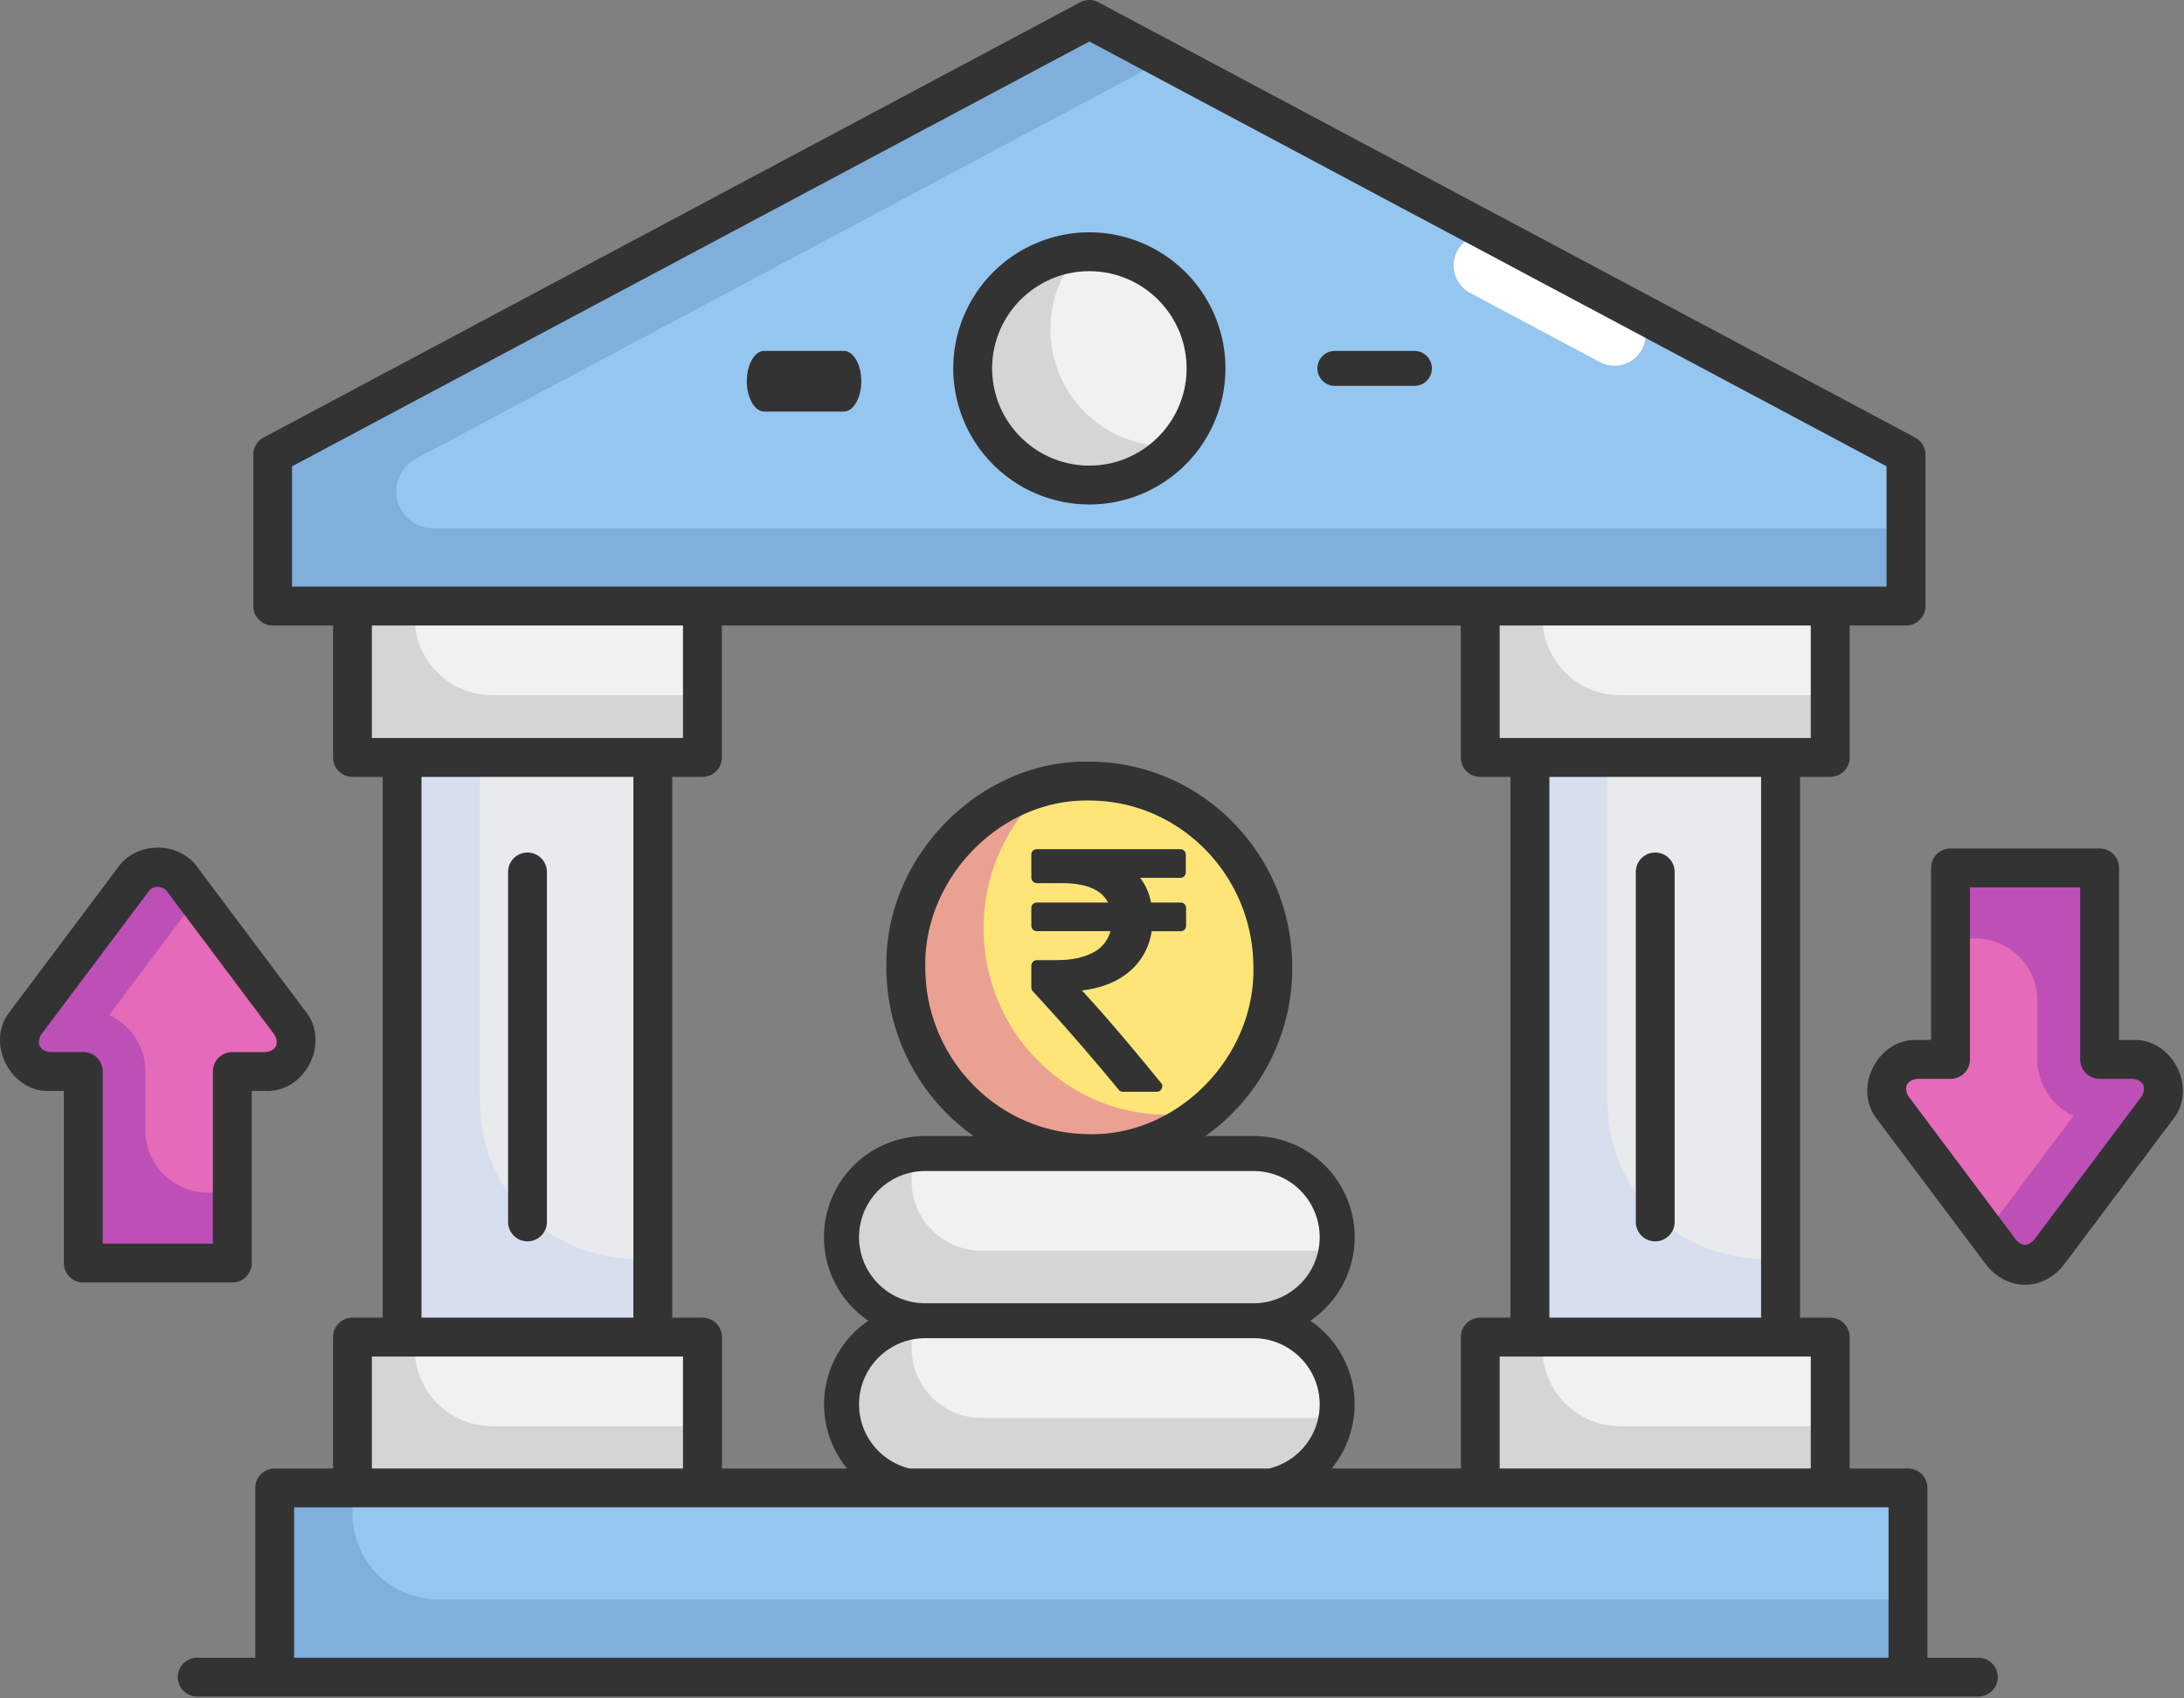 <svg width="36" height="28" viewBox="0 0 36 28" xmlns="http://www.w3.org/2000/svg">
    <rect x="0" y="0" width="36" height="28" fill="#808080" stroke="none"/>
    <g fill-rule="nonzero" fill="none">
        <path d="M4.781 16.867 3 14.49a.499.499 0 0 0-.798 0L.421 16.867a.5.5 0 0 0 .399.798h.552v3.158H3.83v-3.158h.552a.5.5 0 0 0 .399-.798z" fill="#E56AB9"/>
        <path d="M3.424 19.66c-.567 0-1.026-.46-1.026-1.026v-.969c0-.413-.244-.768-.596-.931l1.44-1.92L3 14.491a.498.498 0 0 0-.798 0L.421 16.867a.499.499 0 0 0 .399.798h.552v3.175H3.83v-1.18h-.406z" fill="#BD50B6"/>
        <path d="m31.2 18.264 1.781 2.376c.2.266.599.266.798 0l1.781-2.376a.5.5 0 0 0-.399-.798h-.552v-3.158h-2.457v3.158h-.553a.5.5 0 0 0-.399.798z" fill="#E56AB9"/>
        <path d="M32.557 15.471c.567 0 1.026.46 1.026 1.026v.969c0 .413.244.769.596.931l-1.44 1.92.242.323c.2.266.598.266.798 0l1.782-2.376a.499.499 0 0 0-.4-.798h-.552v-3.174h-2.457v1.18h.405z" fill="#BD50B6"/>
        <g>
            <path fill="#E9EAEB" d="M6.629 9.992h4.132v12.042H6.629z"/>
            <path d="M7.91 18.188V9.992H6.63v12.042h4.132v-1.282h-.286a2.564 2.564 0 0 1-2.564-2.564z" fill="#D7DEED"/>
            <path d="M8.695 20.465a.32.32 0 0 1-.32-.32v-5.77a.32.32 0 1 1 .64 0v5.77a.32.32 0 0 1-.32.32z" fill="#333"/>
            <path fill="#F1F1F1" d="M5.81 9.992h5.77v2.496H5.81z"/>
            <path d="M6.836 9.992H5.81v2.496h5.77v-1.026H8.117a1.282 1.282 0 0 1-1.282-1.282v-.188z" fill="#D5D5D5"/>
            <path fill="#F1F1F1" d="M5.81 22.043h5.77v2.496H5.81z"/>
            <path d="M6.836 22.043H5.81v2.496h5.77v-1.026H8.117a1.282 1.282 0 0 1-1.282-1.282v-.188z" fill="#D5D5D5"/>
            <g>
                <path fill="#E9EAEB" d="M25.218 9.992h4.132v12.042h-4.132z"/>
                <path d="M26.5 18.188V9.992h-1.282v12.042h4.132v-1.282h-.286a2.564 2.564 0 0 1-2.564-2.564z" fill="#D7DEED"/>
                <path d="M27.284 20.465a.32.32 0 0 1-.32-.32v-5.77a.32.32 0 1 1 .64 0v5.77a.32.32 0 0 1-.32.32z" fill="#333"/>
                <path fill="#F1F1F1" d="M24.4 9.992h5.769v2.496h-5.77z"/>
                <path d="M25.425 9.992H24.4v2.496h5.769v-1.026h-3.462a1.282 1.282 0 0 1-1.282-1.282v-.188z" fill="#D5D5D5"/>
                <g>
                    <path fill="#F1F1F1" d="M24.4 22.043h5.769v2.496h-5.77z"/>
                    <path d="M25.425 22.043H24.4v2.496h5.769v-1.026h-3.462a1.282 1.282 0 0 1-1.282-1.282v-.188z" fill="#D5D5D5"/>
                </g>
            </g>
            <path fill="#95C6F0" d="M4.528 24.53h26.923v3.12H4.528z"/>
            <path d="M5.81 24.958v-.428H4.528v3.12h26.923v-1.282H7.22a1.41 1.41 0 0 1-1.41-1.41z" fill="#7FAFDA"/>
            <g>
                <path d="M20.663 19.018H15.25a1.378 1.378 0 0 0 0 2.756h5.413a1.378 1.378 0 0 0 0-2.756z" fill="#F1F1F1"/>
                <path d="M15.026 19.037a1.377 1.377 0 0 0-1.154 1.346c-.007.765.646 1.39 1.411 1.39h5.38c.684 0 1.25-.499 1.358-1.153h-5.842a1.154 1.154 0 0 1-1.153-1.154v-.429z" fill="#D5D5D5"/>
                <path d="M20.663 21.774H15.25a1.378 1.378 0 0 0 0 2.756h5.413a1.378 1.378 0 0 0 0-2.756z" fill="#F1F1F1"/>
                <path d="M15.026 21.794a1.377 1.377 0 0 0-1.154 1.346c-.007.765.646 1.39 1.411 1.39h5.38c.684 0 1.25-.5 1.358-1.154h-5.842a1.154 1.154 0 0 1-1.153-1.153v-.43z" fill="#D5D5D5"/>
                <g>
                    <path d="M17.955 12.878c-1.67-.001-3.024 1.373-3.023 3.069 0 1.695 1.355 3.07 3.025 3.07 1.67.001 3.024-1.373 3.024-3.068-.001-1.696-1.356-3.07-3.026-3.071z" fill="#FFE578"/>
                    <path d="M16.214 15.306a3.08 3.08 0 0 1 1.084-2.355 3.058 3.058 0 0 0-2.366 2.996c0 1.695 1.355 3.07 3.025 3.07.739 0 1.415-.268 1.94-.714a2.988 2.988 0 0 1-.658.074c-1.67-.001-3.025-1.376-3.025-3.071z" fill="#EAA192"/>
                    <path d="M19.551 14.972v.29a.088.088 0 0 1-.091.09h-.477a1.063 1.063 0 0 1-.366.665c-.201.17-.463.275-.784.312.316.337.75.845 1.304 1.523.026.03.03.062.01.097-.015.034-.042.05-.081.05h-.555a.084.084 0 0 1-.071-.033 37.7 37.7 0 0 0-1.414-1.622.085.085 0 0 1-.026-.062v-.362c0-.024.01-.047.027-.064a.088.088 0 0 1 .064-.027h.318c.25 0 .451-.041.604-.123.144-.07.25-.2.291-.355h-1.213a.088.088 0 0 1-.091-.09v-.29c0-.027.008-.049.026-.065a.088.088 0 0 1 .065-.026h1.173c-.108-.214-.362-.32-.76-.32h-.413a.088.088 0 0 1-.064-.028.088.088 0 0 1-.027-.064v-.378a.087.087 0 0 1 .091-.09h2.363a.088.088 0 0 1 .092.091v.29a.088.088 0 0 1-.092.091h-.661c.089.115.15.251.181.408h.486a.088.088 0 0 1 .091.091v.001z" fill="#333"/>
                </g>
            </g>
            <g>
                <path fill="#95C6F0" d="M17.956.32 4.495 7.497v2.496h26.923V7.496z"/>
                <path d="M6.578 8.334a.61.61 0 0 1 .276-.771L19.198.983 17.956.32 4.495 7.496v2.496h26.922V8.71H7.142a.61.61 0 0 1-.563-.376z" fill="#7FAFDA"/>
                <path d="M27.066 5.758a.513.513 0 0 0-.211-.694L24.7 3.916a.513.513 0 0 0-.482.905l2.153 1.148c.25.133.561.039.694-.211z" fill="#FFF"/>
            </g>
            <g transform="translate(12.31 4.15)">
                <path fill="#FFF" d="M.289 2.135h1.309"/>
                <path d="M1.598 2.635H.288C.13 2.635 0 2.41 0 2.135c0-.277.13-.5.288-.5h1.31c.16 0 .289.223.289.5 0 .276-.13.5-.289.5zM11.004 2.212h-1.31a.288.288 0 0 1 0-.577h1.31a.288.288 0 0 1 0 .577z" fill="#333"/>
                <circle fill="#F1F1F1" cx="5.646" cy="1.923" r="1.923"/>
                <path d="M5.005 1.282c0-.49.183-.936.484-1.275a1.923 1.923 0 1 0 1.596 3.191 1.923 1.923 0 0 1-2.08-1.916z" fill="#D5D5D5"/>
            </g>
        </g>
        <g fill="#333">
            <path d="M3.83 21.143H1.372a.32.32 0 0 1-.32-.32v-2.837H.82c-.655.022-1.066-.801-.656-1.311l1.782-2.376c.306-.433 1.005-.433 1.31 0l1.781 2.375c.411.51 0 1.334-.655 1.312H4.15v2.837a.32.32 0 0 1-.32.32zm-2.137-.64h1.816v-2.838a.32.32 0 0 1 .32-.32h.553c.167-.023.224-.138.143-.286l-1.781-2.375c-.047-.063-.202-.102-.285 0L.677 17.058c-.081.148-.024.263.143.286h.553a.32.32 0 0 1 .32.32v2.837zM32.725 20.832l-1.781-2.375c-.411-.51 0-1.334.655-1.312h.232v-2.837a.32.32 0 0 1 .32-.32h2.458a.32.32 0 0 1 .32.32v2.837h.232c.655-.022 1.067.801.656 1.311l-1.782 2.376c-.348.465-.962.465-1.31 0zm-1.268-2.76 1.78 2.375c.103.102.183.102.286 0l1.781-2.375c.081-.148.024-.263-.143-.286h-.552a.32.32 0 0 1-.32-.32v-2.837h-1.817v2.837a.32.32 0 0 1-.32.32h-.553c-.167.024-.224.139-.142.286z"/>
            <path d="M32.61 27.33h-.839v-2.8a.32.32 0 0 0-.32-.32h-.962v-2.167a.32.32 0 0 0-.32-.32h-.498v-8.915h.498a.32.32 0 0 0 .32-.32v-2.176h.929a.32.32 0 0 0 .32-.32V7.496a.32.32 0 0 0-.17-.283L18.107.038a.32.32 0 0 0-.302 0L4.345 7.213a.32.32 0 0 0-.17.283v2.496c0 .177.143.32.32.32h.995v2.176c0 .177.143.32.32.32h.498v8.915H5.81a.32.32 0 0 0-.32.32v2.167h-.962a.32.32 0 0 0-.32.32v2.8H3.25a.32.32 0 1 0 0 .64H32.61a.32.32 0 1 0 0-.64zm-2.762-4.966v1.846H24.72v-1.846h5.128zm-15.688.788c0-.6.489-1.09 1.09-1.09h5.413c.6 0 1.09.49 1.09 1.09 0 .512-.356.942-.833 1.058h-5.928a1.09 1.09 0 0 1-.832-1.058zm6.503-3.846a1.09 1.09 0 0 1 0 2.18H15.25a1.09 1.09 0 0 1 0-2.18h5.413zm-2.706-.609c-1.49 0-2.704-1.234-2.705-2.75-.031-1.465 1.236-2.779 2.703-2.749 1.491 0 2.705 1.235 2.705 2.75.032 1.465-1.236 2.779-2.703 2.75zm3.642 3.077a1.666 1.666 0 0 0-.936-3.045h-.793a3.393 3.393 0 0 0 1.431-2.78c0-1.87-1.502-3.391-3.346-3.392-1.812-.037-3.383 1.581-3.344 3.39 0 1.15.57 2.169 1.438 2.782h-.8a1.666 1.666 0 0 0-.936 3.045 1.666 1.666 0 0 0-.35 2.436H11.9v-2.167a.32.32 0 0 0-.32-.32h-.499v-8.915h.498a.32.32 0 0 0 .32-.32v-2.176h12.18v2.176c0 .177.144.32.32.32h.499v8.915H24.4a.32.32 0 0 0-.32.32v2.167h-2.13a1.666 1.666 0 0 0-.351-2.436zm3.94-.051v-8.915h3.49v8.915h-3.49zm4.31-9.556H24.72v-1.855h5.128v1.855zM4.814 9.671V7.688L17.956.684l13.141 7.004v1.983H4.815zm1.316 2.496v-1.855h5.128v1.855H6.13zm4.31.641v8.915H6.948v-8.915h3.491zm-4.31 9.556h5.128v1.846H6.13v-1.846zm25 4.966H4.848v-2.48H31.13v2.48z"/>
            <path d="M17.956 8.317a2.246 2.246 0 0 1-2.243-2.244 2.246 2.246 0 0 1 2.243-2.243A2.246 2.246 0 0 1 20.2 6.073a2.246 2.246 0 0 1-2.244 2.244zm0-3.846c-.883 0-1.602.719-1.602 1.602 0 .884.719 1.603 1.602 1.603.884 0 1.603-.72 1.603-1.603s-.72-1.602-1.603-1.602z"/>
        </g>
    </g>
</svg>
